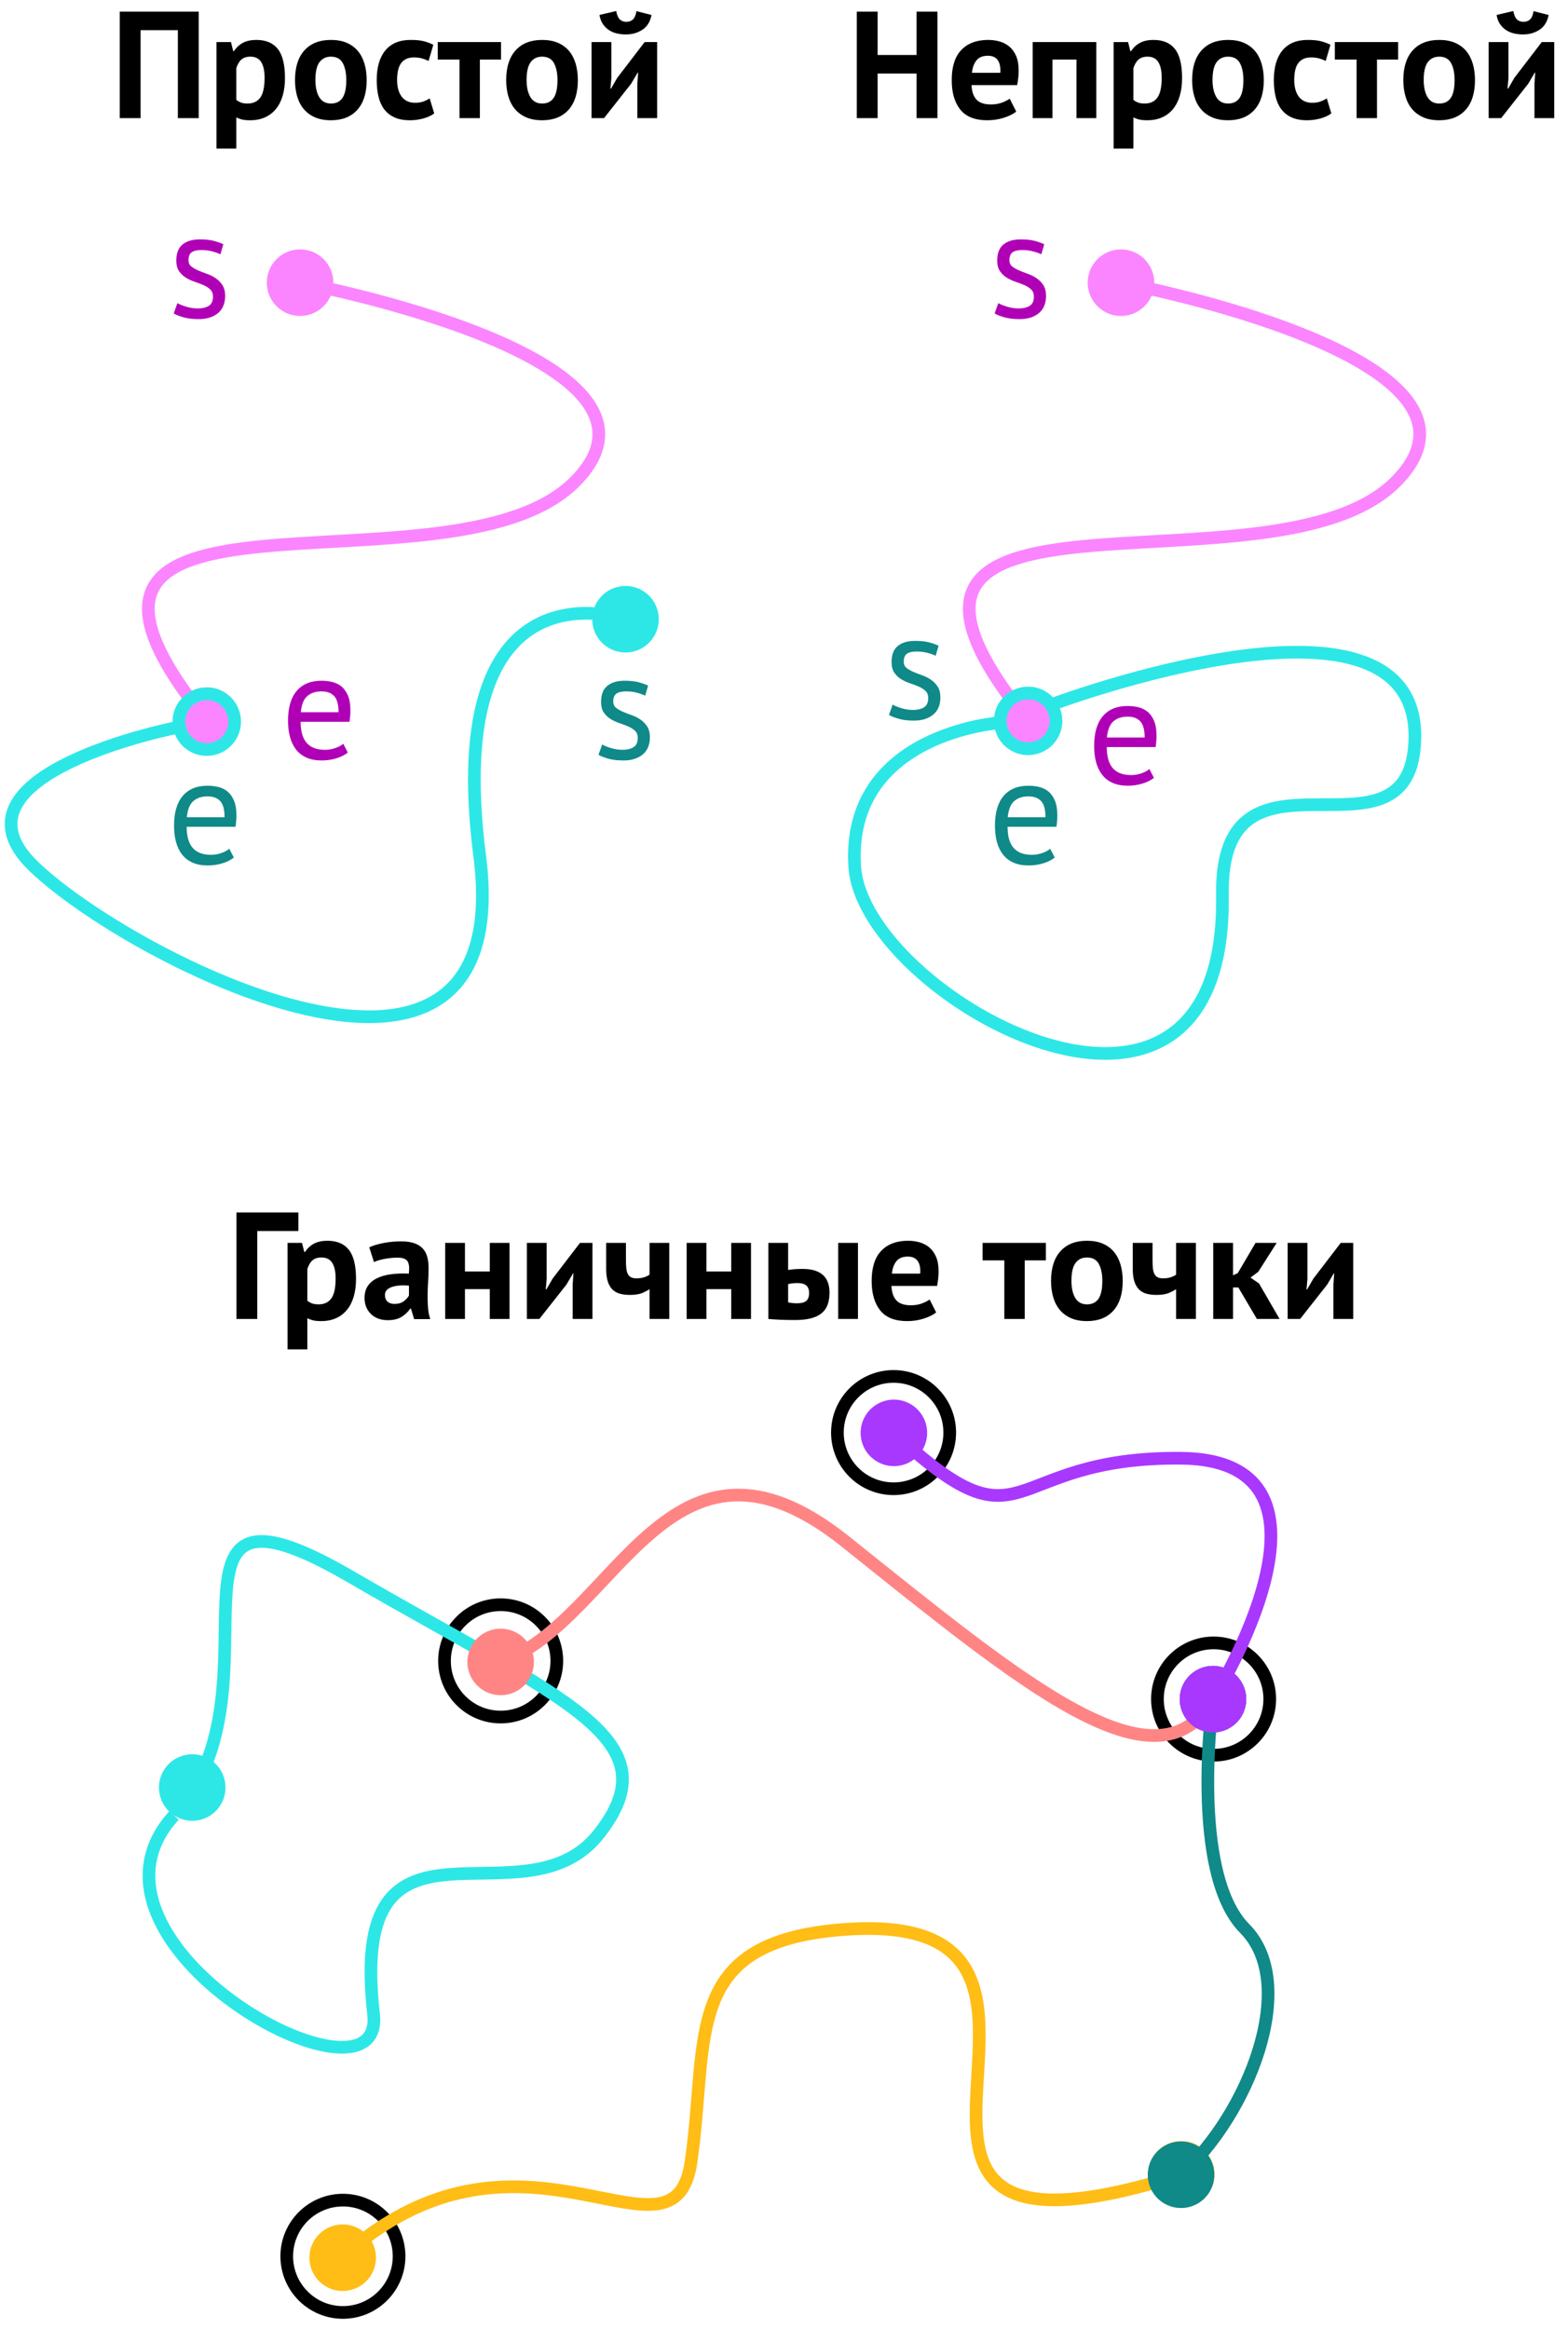 <?xml version="1.0" encoding="UTF-8" standalone="no"?>
<!DOCTYPE svg PUBLIC "-//W3C//DTD SVG 1.1//EN" "http://www.w3.org/Graphics/SVG/1.1/DTD/svg11.dtd">
<svg width="100%" height="100%" viewBox="0 0 742 1102" version="1.1" xmlns="http://www.w3.org/2000/svg" xmlns:xlink="http://www.w3.org/1999/xlink" xml:space="preserve" xmlns:serif="http://www.serif.com/" style="fill-rule:evenodd;clip-rule:evenodd;stroke-linejoin:round;stroke-miterlimit:10;">
    <rect id="Spatial-Databases-2" serif:id="Spatial Databases 2" x="-2379.91" y="-210" width="3858" height="5937" style="fill:none;"/>
    <circle cx="236.92" cy="785.886" r="26.576" style="fill:none;stroke:black;stroke-width:6px;"/>
    <circle cx="574.286" cy="803.948" r="26.576" style="fill:none;stroke:black;stroke-width:6px;"/>
    <circle cx="422.85" cy="677.86" r="26.576" style="fill:none;stroke:black;stroke-width:6px;"/>
    <circle cx="162.271" cy="1067.61" r="26.576" style="fill:none;stroke:black;stroke-width:6px;"/>
    <path d="M84.163,14.284L66.523,14.284L66.523,55.9L56.659,55.9L56.659,5.5L94.027,5.5L94.027,55.9L84.163,55.9L84.163,14.284Z" style="fill-rule:nonzero;"/>
    <path d="M102.451,19.9L109.291,19.9L110.371,24.22L110.659,24.22C111.907,22.396 113.383,21.052 115.087,20.188C116.791,19.324 118.867,18.892 121.315,18.892C125.827,18.892 129.211,20.32 131.467,23.176C133.723,26.032 134.851,30.628 134.851,36.964C134.851,40.036 134.491,42.808 133.771,45.28C133.051,47.752 131.983,49.852 130.567,51.58C129.151,53.308 127.423,54.628 125.383,55.54C123.343,56.452 121.003,56.908 118.363,56.908C116.875,56.908 115.651,56.8 114.691,56.584C113.731,56.368 112.771,56.02 111.811,55.54L111.811,70.3L102.451,70.3L102.451,19.9ZM118.507,26.812C116.683,26.812 115.255,27.268 114.223,28.18C113.191,29.092 112.387,30.46 111.811,32.284L111.811,47.26C112.483,47.788 113.215,48.208 114.007,48.52C114.799,48.832 115.843,48.988 117.139,48.988C119.827,48.988 121.843,48.04 123.187,46.144C124.531,44.248 125.203,41.116 125.203,36.748C125.203,33.58 124.675,31.132 123.619,29.404C122.563,27.676 120.859,26.812 118.507,26.812Z" style="fill-rule:nonzero;"/>
    <path d="M139.603,37.9C139.603,31.804 141.091,27.112 144.067,23.824C147.043,20.536 151.219,18.892 156.595,18.892C159.475,18.892 161.971,19.348 164.083,20.26C166.195,21.172 167.947,22.456 169.339,24.112C170.731,25.768 171.775,27.772 172.471,30.124C173.167,32.476 173.515,35.068 173.515,37.9C173.515,43.996 172.039,48.688 169.087,51.976C166.135,55.264 161.971,56.908 156.595,56.908C153.715,56.908 151.219,56.452 149.107,55.54C146.995,54.628 145.231,53.344 143.815,51.688C142.399,50.032 141.343,48.028 140.647,45.676C139.951,43.324 139.603,40.732 139.603,37.9ZM149.251,37.9C149.251,39.484 149.395,40.948 149.683,42.292C149.971,43.636 150.403,44.812 150.979,45.82C151.555,46.828 152.311,47.608 153.247,48.16C154.183,48.712 155.299,48.988 156.595,48.988C159.043,48.988 160.867,48.1 162.067,46.324C163.267,44.548 163.867,41.74 163.867,37.9C163.867,34.588 163.315,31.912 162.211,29.872C161.107,27.832 159.235,26.812 156.595,26.812C154.291,26.812 152.491,27.676 151.195,29.404C149.899,31.132 149.251,33.964 149.251,37.9Z" style="fill-rule:nonzero;"/>
    <path d="M205.483,53.668C204.043,54.724 202.303,55.528 200.263,56.08C198.223,56.632 196.123,56.908 193.963,56.908C191.083,56.908 188.647,56.452 186.655,55.54C184.663,54.628 183.043,53.344 181.795,51.688C180.547,50.032 179.647,48.028 179.095,45.676C178.543,43.324 178.267,40.732 178.267,37.9C178.267,31.804 179.635,27.112 182.371,23.824C185.107,20.536 189.091,18.892 194.323,18.892C196.963,18.892 199.087,19.108 200.695,19.54C202.303,19.972 203.755,20.524 205.051,21.196L202.819,28.828C201.715,28.3 200.623,27.892 199.543,27.604C198.463,27.316 197.227,27.172 195.835,27.172C193.243,27.172 191.275,28.024 189.931,29.728C188.587,31.432 187.915,34.156 187.915,37.9C187.915,39.436 188.083,40.852 188.419,42.148C188.755,43.444 189.259,44.572 189.931,45.532C190.603,46.492 191.479,47.248 192.559,47.8C193.639,48.352 194.899,48.628 196.339,48.628C197.923,48.628 199.267,48.424 200.371,48.016C201.475,47.608 202.459,47.116 203.323,46.54L205.483,53.668Z" style="fill-rule:nonzero;"/>
    <path d="M237.091,28.18L227.083,28.18L227.083,55.9L217.435,55.9L217.435,28.18L207.139,28.18L207.139,19.9L237.091,19.9L237.091,28.18Z" style="fill-rule:nonzero;"/>
    <path d="M239.539,37.9C239.539,31.804 241.027,27.112 244.003,23.824C246.979,20.536 251.155,18.892 256.531,18.892C259.411,18.892 261.907,19.348 264.019,20.26C266.131,21.172 267.883,22.456 269.275,24.112C270.667,25.768 271.711,27.772 272.407,30.124C273.103,32.476 273.451,35.068 273.451,37.9C273.451,43.996 271.975,48.688 269.023,51.976C266.071,55.264 261.907,56.908 256.531,56.908C253.651,56.908 251.155,56.452 249.043,55.54C246.931,54.628 245.167,53.344 243.751,51.688C242.335,50.032 241.279,48.028 240.583,45.676C239.887,43.324 239.539,40.732 239.539,37.9ZM249.187,37.9C249.187,39.484 249.331,40.948 249.619,42.292C249.907,43.636 250.339,44.812 250.915,45.82C251.491,46.828 252.247,47.608 253.183,48.16C254.119,48.712 255.235,48.988 256.531,48.988C258.979,48.988 260.803,48.1 262.003,46.324C263.203,44.548 263.803,41.74 263.803,37.9C263.803,34.588 263.251,31.912 262.147,29.872C261.043,27.832 259.171,26.812 256.531,26.812C254.227,26.812 252.427,27.676 251.131,29.404C249.835,31.132 249.187,33.964 249.187,37.9Z" style="fill-rule:nonzero;"/>
    <path d="M301.603,39.484L301.963,34.372L301.747,34.372L298.651,39.628L285.835,55.9L279.931,55.9L279.931,19.9L289.291,19.9L289.291,37.036L288.859,41.932L289.147,41.932L292.099,36.82L305.059,19.9L310.963,19.9L310.963,55.9L301.603,55.9L301.603,39.484ZM291.595,5.212C291.931,7.084 292.495,8.404 293.287,9.172C294.079,9.94 295.099,10.324 296.347,10.324C297.691,10.324 298.759,9.94 299.551,9.172C300.343,8.404 300.883,7.108 301.171,5.284L308.299,7.084C307.723,10.204 306.307,12.52 304.051,14.032C301.795,15.544 299.155,16.3 296.131,16.3C294.643,16.3 293.203,16.132 291.811,15.796C290.419,15.46 289.171,14.92 288.067,14.176C286.963,13.432 286.027,12.484 285.259,11.332C284.491,10.18 283.963,8.764 283.675,7.084L291.595,5.212Z" style="fill-rule:nonzero;"/>
    <path d="M433.74,34.804L415.308,34.804L415.308,55.9L405.444,55.9L405.444,5.5L415.308,5.5L415.308,26.02L433.74,26.02L433.74,5.5L443.604,5.5L443.604,55.9L433.74,55.9L433.74,34.804Z" style="fill-rule:nonzero;"/>
    <path d="M480.9,52.804C479.46,53.956 477.504,54.928 475.032,55.72C472.56,56.512 469.932,56.908 467.148,56.908C461.34,56.908 457.092,55.216 454.404,51.832C451.716,48.448 450.372,43.804 450.372,37.9C450.372,31.564 451.884,26.812 454.908,23.644C457.932,20.476 462.18,18.892 467.652,18.892C469.476,18.892 471.252,19.132 472.98,19.612C474.708,20.092 476.244,20.884 477.588,21.988C478.932,23.092 480.012,24.58 480.828,26.452C481.644,28.324 482.052,30.652 482.052,33.436C482.052,34.444 481.992,35.524 481.872,36.676C481.752,37.828 481.572,39.028 481.332,40.276L459.732,40.276C459.876,43.3 460.656,45.58 462.072,47.116C463.488,48.652 465.78,49.42 468.948,49.42C470.916,49.42 472.68,49.12 474.24,48.52C475.8,47.92 476.988,47.308 477.804,46.684L480.9,52.804ZM467.508,26.38C465.06,26.38 463.248,27.112 462.072,28.576C460.896,30.04 460.188,31.996 459.948,34.444L473.34,34.444C473.532,31.852 473.136,29.86 472.152,28.468C471.168,27.076 469.62,26.38 467.508,26.38Z" style="fill-rule:nonzero;"/>
    <path d="M509.412,28.18L498.036,28.18L498.036,55.9L488.676,55.9L488.676,19.9L518.772,19.9L518.772,55.9L509.412,55.9L509.412,28.18Z" style="fill-rule:nonzero;"/>
    <path d="M526.98,19.9L533.82,19.9L534.9,24.22L535.188,24.22C536.436,22.396 537.912,21.052 539.616,20.188C541.32,19.324 543.396,18.892 545.844,18.892C550.356,18.892 553.74,20.32 555.996,23.176C558.252,26.032 559.38,30.628 559.38,36.964C559.38,40.036 559.02,42.808 558.3,45.28C557.58,47.752 556.512,49.852 555.096,51.58C553.68,53.308 551.952,54.628 549.912,55.54C547.872,56.452 545.532,56.908 542.892,56.908C541.404,56.908 540.18,56.8 539.22,56.584C538.26,56.368 537.3,56.02 536.34,55.54L536.34,70.3L526.98,70.3L526.98,19.9ZM543.036,26.812C541.212,26.812 539.784,27.268 538.752,28.18C537.72,29.092 536.916,30.46 536.34,32.284L536.34,47.26C537.012,47.788 537.744,48.208 538.536,48.52C539.328,48.832 540.372,48.988 541.668,48.988C544.356,48.988 546.372,48.04 547.716,46.144C549.06,44.248 549.732,41.116 549.732,36.748C549.732,33.58 549.204,31.132 548.148,29.404C547.092,27.676 545.388,26.812 543.036,26.812Z" style="fill-rule:nonzero;"/>
    <path d="M564.132,37.9C564.132,31.804 565.62,27.112 568.596,23.824C571.572,20.536 575.748,18.892 581.124,18.892C584.004,18.892 586.5,19.348 588.612,20.26C590.724,21.172 592.476,22.456 593.868,24.112C595.26,25.768 596.304,27.772 597,30.124C597.696,32.476 598.044,35.068 598.044,37.9C598.044,43.996 596.568,48.688 593.616,51.976C590.664,55.264 586.5,56.908 581.124,56.908C578.244,56.908 575.748,56.452 573.636,55.54C571.524,54.628 569.76,53.344 568.344,51.688C566.928,50.032 565.872,48.028 565.176,45.676C564.48,43.324 564.132,40.732 564.132,37.9ZM573.78,37.9C573.78,39.484 573.924,40.948 574.212,42.292C574.5,43.636 574.932,44.812 575.508,45.82C576.084,46.828 576.84,47.608 577.776,48.16C578.712,48.712 579.828,48.988 581.124,48.988C583.572,48.988 585.396,48.1 586.596,46.324C587.796,44.548 588.396,41.74 588.396,37.9C588.396,34.588 587.844,31.912 586.74,29.872C585.636,27.832 583.764,26.812 581.124,26.812C578.82,26.812 577.02,27.676 575.724,29.404C574.428,31.132 573.78,33.964 573.78,37.9Z" style="fill-rule:nonzero;"/>
    <path d="M630.012,53.668C628.572,54.724 626.832,55.528 624.792,56.08C622.752,56.632 620.652,56.908 618.492,56.908C615.612,56.908 613.176,56.452 611.184,55.54C609.192,54.628 607.572,53.344 606.324,51.688C605.076,50.032 604.176,48.028 603.624,45.676C603.072,43.324 602.796,40.732 602.796,37.9C602.796,31.804 604.164,27.112 606.9,23.824C609.636,20.536 613.62,18.892 618.852,18.892C621.492,18.892 623.616,19.108 625.224,19.54C626.832,19.972 628.284,20.524 629.58,21.196L627.348,28.828C626.244,28.3 625.152,27.892 624.072,27.604C622.992,27.316 621.756,27.172 620.364,27.172C617.772,27.172 615.804,28.024 614.46,29.728C613.116,31.432 612.444,34.156 612.444,37.9C612.444,39.436 612.612,40.852 612.948,42.148C613.284,43.444 613.788,44.572 614.46,45.532C615.132,46.492 616.008,47.248 617.088,47.8C618.168,48.352 619.428,48.628 620.868,48.628C622.452,48.628 623.796,48.424 624.9,48.016C626.004,47.608 626.988,47.116 627.852,46.54L630.012,53.668Z" style="fill-rule:nonzero;"/>
    <path d="M661.62,28.18L651.612,28.18L651.612,55.9L641.964,55.9L641.964,28.18L631.668,28.18L631.668,19.9L661.62,19.9L661.62,28.18Z" style="fill-rule:nonzero;"/>
    <path d="M664.068,37.9C664.068,31.804 665.556,27.112 668.532,23.824C671.508,20.536 675.684,18.892 681.06,18.892C683.94,18.892 686.436,19.348 688.548,20.26C690.66,21.172 692.412,22.456 693.804,24.112C695.196,25.768 696.24,27.772 696.936,30.124C697.632,32.476 697.98,35.068 697.98,37.9C697.98,43.996 696.504,48.688 693.552,51.976C690.6,55.264 686.436,56.908 681.06,56.908C678.18,56.908 675.684,56.452 673.572,55.54C671.46,54.628 669.696,53.344 668.28,51.688C666.864,50.032 665.808,48.028 665.112,45.676C664.416,43.324 664.068,40.732 664.068,37.9ZM673.716,37.9C673.716,39.484 673.86,40.948 674.148,42.292C674.436,43.636 674.868,44.812 675.444,45.82C676.02,46.828 676.776,47.608 677.712,48.16C678.648,48.712 679.764,48.988 681.06,48.988C683.508,48.988 685.332,48.1 686.532,46.324C687.732,44.548 688.332,41.74 688.332,37.9C688.332,34.588 687.78,31.912 686.676,29.872C685.572,27.832 683.7,26.812 681.06,26.812C678.756,26.812 676.956,27.676 675.66,29.404C674.364,31.132 673.716,33.964 673.716,37.9Z" style="fill-rule:nonzero;"/>
    <path d="M726.132,39.484L726.492,34.372L726.276,34.372L723.18,39.628L710.364,55.9L704.46,55.9L704.46,19.9L713.82,19.9L713.82,37.036L713.388,41.932L713.676,41.932L716.628,36.82L729.588,19.9L735.492,19.9L735.492,55.9L726.132,55.9L726.132,39.484ZM716.124,5.212C716.46,7.084 717.024,8.404 717.816,9.172C718.608,9.94 719.628,10.324 720.876,10.324C722.22,10.324 723.288,9.94 724.08,9.172C724.872,8.404 725.412,7.108 725.7,5.284L732.828,7.084C732.252,10.204 730.836,12.52 728.58,14.032C726.324,15.544 723.684,16.3 720.66,16.3C719.172,16.3 717.732,16.132 716.34,15.796C714.948,15.46 713.7,14.92 712.596,14.176C711.492,13.432 710.556,12.484 709.788,11.332C709.02,10.18 708.492,8.764 708.204,7.084L716.124,5.212Z" style="fill-rule:nonzero;"/>
    <path d="M141.186,582.484L121.746,582.484L121.746,624.1L111.882,624.1L111.882,573.7L141.186,573.7L141.186,582.484Z" style="fill-rule:nonzero;"/>
    <path d="M136.074,588.1L142.914,588.1L143.994,592.42L144.282,592.42C145.53,590.596 147.006,589.252 148.71,588.388C150.414,587.524 152.49,587.092 154.938,587.092C159.45,587.092 162.834,588.52 165.09,591.376C167.346,594.232 168.474,598.828 168.474,605.164C168.474,608.236 168.114,611.008 167.394,613.48C166.674,615.952 165.606,618.052 164.19,619.78C162.774,621.508 161.046,622.828 159.006,623.74C156.966,624.652 154.626,625.108 151.986,625.108C150.498,625.108 149.274,625 148.314,624.784C147.354,624.568 146.394,624.22 145.434,623.74L145.434,638.5L136.074,638.5L136.074,588.1ZM152.13,595.012C150.306,595.012 148.878,595.468 147.846,596.38C146.814,597.292 146.01,598.66 145.434,600.484L145.434,615.46C146.106,615.988 146.838,616.408 147.63,616.72C148.422,617.032 149.466,617.188 150.762,617.188C153.45,617.188 155.466,616.24 156.81,614.344C158.154,612.448 158.826,609.316 158.826,604.948C158.826,601.78 158.298,599.332 157.242,597.604C156.186,595.876 154.482,595.012 152.13,595.012Z" style="fill-rule:nonzero;"/>
    <path d="M174.738,590.188C176.658,589.324 178.938,588.64 181.578,588.136C184.218,587.632 186.978,587.38 189.858,587.38C192.354,587.38 194.442,587.68 196.122,588.28C197.802,588.88 199.134,589.732 200.118,590.836C201.102,591.94 201.798,593.26 202.206,594.796C202.614,596.332 202.818,598.06 202.818,599.98C202.818,602.092 202.746,604.216 202.602,606.352C202.458,608.488 202.374,610.588 202.35,612.652C202.326,614.716 202.386,616.72 202.53,618.664C202.674,620.608 203.034,622.444 203.61,624.172L195.978,624.172L194.466,619.204L194.106,619.204C193.146,620.692 191.814,621.976 190.11,623.056C188.406,624.136 186.21,624.676 183.522,624.676C181.842,624.676 180.33,624.424 178.986,623.92C177.642,623.416 176.49,622.696 175.53,621.76C174.57,620.824 173.826,619.72 173.298,618.448C172.77,617.176 172.506,615.748 172.506,614.164C172.506,611.956 172.998,610.096 173.982,608.584C174.966,607.072 176.382,605.848 178.23,604.912C180.078,603.976 182.286,603.328 184.854,602.968C187.422,602.608 190.29,602.5 193.458,602.644C193.794,599.956 193.602,598.024 192.882,596.848C192.162,595.672 190.554,595.084 188.058,595.084C186.186,595.084 184.206,595.276 182.118,595.66C180.03,596.044 178.314,596.548 176.97,597.172L174.738,590.188ZM186.618,616.972C188.49,616.972 189.978,616.552 191.082,615.712C192.186,614.872 193.002,613.972 193.53,613.012L193.53,608.332C192.042,608.188 190.614,608.164 189.246,608.26C187.878,608.356 186.666,608.572 185.61,608.908C184.554,609.244 183.714,609.724 183.09,610.348C182.466,610.972 182.154,611.764 182.154,612.724C182.154,614.068 182.55,615.112 183.342,615.856C184.134,616.6 185.226,616.972 186.618,616.972Z" style="fill-rule:nonzero;"/>
    <path d="M231.762,609.988L220.026,609.988L220.026,624.1L210.666,624.1L210.666,588.1L220.026,588.1L220.026,601.636L231.762,601.636L231.762,588.1L241.122,588.1L241.122,624.1L231.762,624.1L231.762,609.988Z" style="fill-rule:nonzero;"/>
    <path d="M271.002,607.684L271.362,602.572L271.146,602.572L268.05,607.828L255.234,624.1L249.33,624.1L249.33,588.1L258.69,588.1L258.69,605.236L258.258,610.132L258.546,610.132L261.498,605.02L274.458,588.1L280.362,588.1L280.362,624.1L271.002,624.1L271.002,607.684Z" style="fill-rule:nonzero;"/>
    <path d="M296.202,588.1L296.202,596.308C296.202,597.796 296.262,599.08 296.382,600.16C296.502,601.24 296.742,602.128 297.102,602.824C297.462,603.52 297.966,604.036 298.614,604.372C299.262,604.708 300.114,604.876 301.17,604.876C302.562,604.876 303.774,604.708 304.806,604.372C305.838,604.036 306.69,603.628 307.362,603.148L307.362,588.1L316.722,588.1L316.722,624.1L307.362,624.1L307.362,609.988C306.642,610.516 305.538,611.104 304.05,611.752C302.562,612.4 300.57,612.724 298.074,612.724C296.298,612.724 294.714,612.532 293.322,612.148C291.93,611.764 290.754,611.092 289.794,610.132C288.834,609.172 288.102,607.9 287.598,606.316C287.094,604.732 286.842,602.74 286.842,600.34L286.842,588.1L296.202,588.1Z" style="fill-rule:nonzero;"/>
    <path d="M346.026,609.988L334.29,609.988L334.29,624.1L324.93,624.1L324.93,588.1L334.29,588.1L334.29,601.636L346.026,601.636L346.026,588.1L355.386,588.1L355.386,624.1L346.026,624.1L346.026,609.988Z" style="fill-rule:nonzero;"/>
    <path d="M372.954,616.252C374.394,616.54 375.762,616.684 377.058,616.684C379.218,616.684 380.73,616.288 381.594,615.496C382.458,614.704 382.89,613.468 382.89,611.788C382.89,610.252 382.458,609.088 381.594,608.296C380.73,607.504 379.29,607.108 377.274,607.108C375.69,607.108 374.25,607.276 372.954,607.612L372.954,616.252ZM372.954,600.916C374.106,600.724 375.27,600.592 376.446,600.52C377.622,600.448 378.69,600.412 379.65,600.412C382.098,600.412 384.138,600.688 385.77,601.24C387.402,601.792 388.722,602.572 389.73,603.58C390.738,604.588 391.458,605.776 391.89,607.144C392.322,608.512 392.538,609.988 392.538,611.572C392.538,613.732 392.25,615.628 391.674,617.26C391.098,618.892 390.162,620.248 388.866,621.328C387.57,622.408 385.89,623.224 383.826,623.776C381.762,624.328 379.218,624.604 376.194,624.604C373.458,624.604 371.094,624.556 369.102,624.46C367.11,624.364 365.274,624.244 363.594,624.1L363.594,588.1L372.954,588.1L372.954,600.916ZM396.642,588.1L406.002,588.1L406.002,624.1L396.642,624.1L396.642,588.1Z" style="fill-rule:nonzero;"/>
    <path d="M443.01,621.004C441.57,622.156 439.614,623.128 437.142,623.92C434.67,624.712 432.042,625.108 429.258,625.108C423.45,625.108 419.202,623.416 416.514,620.032C413.826,616.648 412.482,612.004 412.482,606.1C412.482,599.764 413.994,595.012 417.018,591.844C420.042,588.676 424.29,587.092 429.762,587.092C431.586,587.092 433.362,587.332 435.09,587.812C436.818,588.292 438.354,589.084 439.698,590.188C441.042,591.292 442.122,592.78 442.938,594.652C443.754,596.524 444.162,598.852 444.162,601.636C444.162,602.644 444.102,603.724 443.982,604.876C443.862,606.028 443.682,607.228 443.442,608.476L421.842,608.476C421.986,611.5 422.766,613.78 424.182,615.316C425.598,616.852 427.89,617.62 431.058,617.62C433.026,617.62 434.79,617.32 436.35,616.72C437.91,616.12 439.098,615.508 439.914,614.884L443.01,621.004ZM429.618,594.58C427.17,594.58 425.358,595.312 424.182,596.776C423.006,598.24 422.298,600.196 422.058,602.644L435.45,602.644C435.642,600.052 435.246,598.06 434.262,596.668C433.278,595.276 431.73,594.58 429.618,594.58Z" style="fill-rule:nonzero;"/>
    <path d="M494.922,596.38L484.914,596.38L484.914,624.1L475.266,624.1L475.266,596.38L464.97,596.38L464.97,588.1L494.922,588.1L494.922,596.38Z" style="fill-rule:nonzero;"/>
    <path d="M497.37,606.1C497.37,600.004 498.858,595.312 501.834,592.024C504.81,588.736 508.986,587.092 514.362,587.092C517.242,587.092 519.738,587.548 521.85,588.46C523.962,589.372 525.714,590.656 527.106,592.312C528.498,593.968 529.542,595.972 530.238,598.324C530.934,600.676 531.282,603.268 531.282,606.1C531.282,612.196 529.806,616.888 526.854,620.176C523.902,623.464 519.738,625.108 514.362,625.108C511.482,625.108 508.986,624.652 506.874,623.74C504.762,622.828 502.998,621.544 501.582,619.888C500.166,618.232 499.11,616.228 498.414,613.876C497.718,611.524 497.37,608.932 497.37,606.1ZM507.018,606.1C507.018,607.684 507.162,609.148 507.45,610.492C507.738,611.836 508.17,613.012 508.746,614.02C509.322,615.028 510.078,615.808 511.014,616.36C511.95,616.912 513.066,617.188 514.362,617.188C516.81,617.188 518.634,616.3 519.834,614.524C521.034,612.748 521.634,609.94 521.634,606.1C521.634,602.788 521.082,600.112 519.978,598.072C518.874,596.032 517.002,595.012 514.362,595.012C512.058,595.012 510.258,595.876 508.962,597.604C507.666,599.332 507.018,602.164 507.018,606.1Z" style="fill-rule:nonzero;"/>
    <path d="M545.394,588.1L545.394,596.308C545.394,597.796 545.454,599.08 545.574,600.16C545.694,601.24 545.934,602.128 546.294,602.824C546.654,603.52 547.158,604.036 547.806,604.372C548.454,604.708 549.306,604.876 550.362,604.876C551.754,604.876 552.966,604.708 553.998,604.372C555.03,604.036 555.882,603.628 556.554,603.148L556.554,588.1L565.914,588.1L565.914,624.1L556.554,624.1L556.554,609.988C555.834,610.516 554.73,611.104 553.242,611.752C551.754,612.4 549.762,612.724 547.266,612.724C545.49,612.724 543.906,612.532 542.514,612.148C541.122,611.764 539.946,611.092 538.986,610.132C538.026,609.172 537.294,607.9 536.79,606.316C536.286,604.732 536.034,602.74 536.034,600.34L536.034,588.1L545.394,588.1Z" style="fill-rule:nonzero;"/>
    <path d="M586.002,609.196L583.482,609.196L583.482,624.1L574.122,624.1L574.122,588.1L583.482,588.1L583.482,603.436L585.714,602.428L594.138,588.1L604.146,588.1L595.434,601.78L591.762,604.516L595.794,607.324L605.514,624.1L594.786,624.1L586.002,609.196Z" style="fill-rule:nonzero;"/>
    <path d="M631.002,607.684L631.362,602.572L631.146,602.572L628.05,607.828L615.234,624.1L609.33,624.1L609.33,588.1L618.69,588.1L618.69,605.236L618.258,610.132L618.546,610.132L621.498,605.02L634.458,588.1L640.362,588.1L640.362,624.1L631.002,624.1L631.002,607.684Z" style="fill-rule:nonzero;"/>
    <path d="M100.788,140.344C100.788,138.904 100.356,137.776 99.492,136.96C98.628,136.144 97.56,135.46 96.288,134.908C95.016,134.356 93.624,133.828 92.112,133.324C90.6,132.82 89.208,132.172 87.936,131.38C86.664,130.588 85.596,129.568 84.732,128.32C83.868,127.072 83.436,125.392 83.436,123.28C83.436,119.824 84.42,117.292 86.388,115.684C88.356,114.076 91.092,113.272 94.596,113.272C97.188,113.272 99.36,113.5 101.112,113.956C102.864,114.412 104.388,114.952 105.684,115.576L104.316,120.328C103.212,119.8 101.88,119.332 100.32,118.924C98.76,118.516 97.092,118.312 95.316,118.312C93.204,118.312 91.656,118.672 90.672,119.392C89.688,120.112 89.196,121.36 89.196,123.136C89.196,124.384 89.628,125.356 90.492,126.052C91.356,126.748 92.424,127.372 93.696,127.924C94.968,128.476 96.36,129.016 97.872,129.544C99.384,130.072 100.776,130.768 102.048,131.632C103.32,132.496 104.388,133.588 105.252,134.908C106.116,136.228 106.548,137.968 106.548,140.128C106.548,141.664 106.296,143.104 105.792,144.448C105.288,145.792 104.508,146.944 103.452,147.904C102.396,148.864 101.088,149.62 99.528,150.172C97.968,150.724 96.132,151 94.02,151C91.284,151 88.956,150.736 87.036,150.208C85.116,149.68 83.508,149.056 82.212,148.336L83.94,143.44C85.044,144.064 86.484,144.64 88.26,145.168C90.036,145.696 91.836,145.96 93.66,145.96C95.724,145.96 97.428,145.552 98.772,144.736C100.116,143.92 100.788,142.456 100.788,140.344Z" style="fill:rgb(176,0,182);fill-rule:nonzero;"/>
    <path d="M489.251,140.344C489.251,138.904 488.819,137.776 487.955,136.96C487.091,136.144 486.023,135.46 484.751,134.908C483.479,134.356 482.087,133.828 480.575,133.324C479.063,132.82 477.671,132.172 476.399,131.38C475.127,130.588 474.059,129.568 473.195,128.32C472.331,127.072 471.899,125.392 471.899,123.28C471.899,119.824 472.883,117.292 474.851,115.684C476.819,114.076 479.555,113.272 483.059,113.272C485.651,113.272 487.823,113.5 489.575,113.956C491.327,114.412 492.851,114.952 494.147,115.576L492.779,120.328C491.675,119.8 490.343,119.332 488.783,118.924C487.223,118.516 485.555,118.312 483.779,118.312C481.667,118.312 480.119,118.672 479.135,119.392C478.151,120.112 477.659,121.36 477.659,123.136C477.659,124.384 478.091,125.356 478.955,126.052C479.819,126.748 480.887,127.372 482.159,127.924C483.431,128.476 484.823,129.016 486.335,129.544C487.847,130.072 489.239,130.768 490.511,131.632C491.783,132.496 492.851,133.588 493.715,134.908C494.579,136.228 495.011,137.968 495.011,140.128C495.011,141.664 494.759,143.104 494.255,144.448C493.751,145.792 492.971,146.944 491.915,147.904C490.859,148.864 489.551,149.62 487.991,150.172C486.431,150.724 484.595,151 482.483,151C479.747,151 477.419,150.736 475.499,150.208C473.579,149.68 471.971,149.056 470.675,148.336L472.403,143.44C473.507,144.064 474.947,144.64 476.723,145.168C478.499,145.696 480.299,145.96 482.123,145.96C484.187,145.96 485.891,145.552 487.235,144.736C488.579,143.92 489.251,142.456 489.251,140.344Z" style="fill:rgb(176,0,182);fill-rule:nonzero;"/>
    <path d="M164.594,356.089C163.154,357.241 161.342,358.153 159.158,358.825C156.974,359.497 154.658,359.833 152.21,359.833C149.474,359.833 147.098,359.389 145.082,358.501C143.066,357.613 141.41,356.341 140.114,354.685C138.818,353.029 137.858,351.049 137.234,348.745C136.61,346.441 136.298,343.849 136.298,340.969C136.298,334.825 137.666,330.145 140.402,326.929C143.138,323.713 147.05,322.105 152.138,322.105C153.77,322.105 155.402,322.285 157.034,322.645C158.666,323.005 160.13,323.689 161.426,324.697C162.722,325.705 163.778,327.133 164.594,328.981C165.41,330.829 165.818,333.265 165.818,336.289C165.818,337.873 165.674,339.625 165.386,341.545L142.274,341.545C142.274,343.657 142.49,345.529 142.922,347.161C143.354,348.793 144.026,350.173 144.938,351.301C145.85,352.429 147.038,353.293 148.502,353.893C149.966,354.493 151.754,354.793 153.866,354.793C155.498,354.793 157.13,354.505 158.762,353.929C160.394,353.353 161.618,352.681 162.434,351.913L164.594,356.089ZM152.21,327.145C149.378,327.145 147.11,327.889 145.406,329.377C143.702,330.865 142.682,333.409 142.346,337.009L160.202,337.009C160.202,333.361 159.506,330.805 158.114,329.341C156.722,327.877 154.754,327.145 152.21,327.145Z" style="fill:rgb(176,0,182);fill-rule:nonzero;"/>
    <path d="M546.057,368.041C544.617,369.193 542.805,370.105 540.621,370.777C538.437,371.449 536.121,371.785 533.673,371.785C530.937,371.785 528.561,371.341 526.545,370.453C524.529,369.565 522.873,368.293 521.577,366.637C520.281,364.981 519.321,363.001 518.697,360.697C518.073,358.393 517.761,355.801 517.761,352.921C517.761,346.777 519.129,342.097 521.865,338.881C524.601,335.665 528.513,334.057 533.601,334.057C535.233,334.057 536.865,334.237 538.497,334.597C540.129,334.957 541.593,335.641 542.889,336.649C544.185,337.657 545.241,339.085 546.057,340.933C546.873,342.781 547.281,345.217 547.281,348.241C547.281,349.825 547.137,351.577 546.849,353.497L523.737,353.497C523.737,355.609 523.953,357.481 524.385,359.113C524.817,360.745 525.489,362.125 526.401,363.253C527.313,364.381 528.501,365.245 529.965,365.845C531.429,366.445 533.217,366.745 535.329,366.745C536.961,366.745 538.593,366.457 540.225,365.881C541.857,365.305 543.081,364.633 543.897,363.865L546.057,368.041ZM533.673,339.097C530.841,339.097 528.573,339.841 526.869,341.329C525.165,342.817 524.145,345.361 523.809,348.961L541.665,348.961C541.665,345.313 540.969,342.757 539.577,341.293C538.185,339.829 536.217,339.097 533.673,339.097Z" style="fill:rgb(176,0,182);fill-rule:nonzero;"/>
    <path d="M110.658,405.769C109.218,406.921 107.406,407.833 105.222,408.505C103.038,409.177 100.722,409.513 98.274,409.513C95.538,409.513 93.162,409.069 91.146,408.181C89.13,407.293 87.474,406.021 86.178,404.365C84.882,402.709 83.922,400.729 83.298,398.425C82.674,396.121 82.362,393.529 82.362,390.649C82.362,384.505 83.73,379.825 86.466,376.609C89.202,373.393 93.114,371.785 98.202,371.785C99.834,371.785 101.466,371.965 103.098,372.325C104.73,372.685 106.194,373.369 107.49,374.377C108.786,375.385 109.842,376.813 110.658,378.661C111.474,380.509 111.882,382.945 111.882,385.969C111.882,387.553 111.738,389.305 111.45,391.225L88.338,391.225C88.338,393.337 88.554,395.209 88.986,396.841C89.418,398.473 90.09,399.853 91.002,400.981C91.914,402.109 93.102,402.973 94.566,403.573C96.03,404.173 97.818,404.473 99.93,404.473C101.562,404.473 103.194,404.185 104.826,403.609C106.458,403.033 107.682,402.361 108.498,401.593L110.658,405.769ZM98.274,376.825C95.442,376.825 93.174,377.569 91.47,379.057C89.766,380.545 88.746,383.089 88.41,386.689L106.266,386.689C106.266,383.041 105.57,380.485 104.178,379.021C102.786,377.557 100.818,376.825 98.274,376.825Z" style="fill:rgb(16,137,137);fill-rule:nonzero;"/>
    <path d="M499.12,405.769C497.68,406.921 495.868,407.833 493.684,408.505C491.5,409.177 489.184,409.513 486.736,409.513C484,409.513 481.624,409.069 479.608,408.181C477.592,407.293 475.936,406.021 474.64,404.365C473.344,402.709 472.384,400.729 471.76,398.425C471.136,396.121 470.824,393.529 470.824,390.649C470.824,384.505 472.192,379.825 474.928,376.609C477.664,373.393 481.576,371.785 486.664,371.785C488.296,371.785 489.928,371.965 491.56,372.325C493.192,372.685 494.656,373.369 495.952,374.377C497.248,375.385 498.304,376.813 499.12,378.661C499.936,380.509 500.344,382.945 500.344,385.969C500.344,387.553 500.2,389.305 499.912,391.225L476.8,391.225C476.8,393.337 477.016,395.209 477.448,396.841C477.88,398.473 478.552,399.853 479.464,400.981C480.376,402.109 481.564,402.973 483.028,403.573C484.492,404.173 486.28,404.473 488.392,404.473C490.024,404.473 491.656,404.185 493.288,403.609C494.92,403.033 496.144,402.361 496.96,401.593L499.12,405.769ZM486.736,376.825C483.904,376.825 481.636,377.569 479.932,379.057C478.228,380.545 477.208,383.089 476.872,386.689L494.728,386.689C494.728,383.041 494.032,380.485 492.64,379.021C491.248,377.557 489.28,376.825 486.736,376.825Z" style="fill:rgb(16,137,137);fill-rule:nonzero;"/>
    <path d="M301.788,349.177C301.788,347.737 301.356,346.609 300.492,345.793C299.628,344.977 298.56,344.293 297.288,343.741C296.016,343.189 294.624,342.661 293.112,342.157C291.6,341.653 290.208,341.005 288.936,340.213C287.664,339.421 286.596,338.401 285.732,337.153C284.868,335.905 284.436,334.225 284.436,332.113C284.436,328.657 285.42,326.125 287.388,324.517C289.356,322.909 292.092,322.105 295.596,322.105C298.188,322.105 300.36,322.333 302.112,322.789C303.864,323.245 305.388,323.785 306.684,324.409L305.316,329.161C304.212,328.633 302.88,328.165 301.32,327.757C299.76,327.349 298.092,327.145 296.316,327.145C294.204,327.145 292.656,327.505 291.672,328.225C290.688,328.945 290.196,330.193 290.196,331.969C290.196,333.217 290.628,334.189 291.492,334.885C292.356,335.581 293.424,336.205 294.696,336.757C295.968,337.309 297.36,337.849 298.872,338.377C300.384,338.905 301.776,339.601 303.048,340.465C304.32,341.329 305.388,342.421 306.252,343.741C307.116,345.061 307.548,346.801 307.548,348.961C307.548,350.497 307.296,351.937 306.792,353.281C306.288,354.625 305.508,355.777 304.452,356.737C303.396,357.697 302.088,358.453 300.528,359.005C298.968,359.557 297.132,359.833 295.02,359.833C292.284,359.833 289.956,359.569 288.036,359.041C286.116,358.513 284.508,357.889 283.212,357.169L284.94,352.273C286.044,352.897 287.484,353.473 289.26,354.001C291.036,354.529 292.836,354.793 294.66,354.793C296.724,354.793 298.428,354.385 299.772,353.569C301.116,352.753 301.788,351.289 301.788,349.177Z" style="fill:rgb(16,137,137);fill-rule:nonzero;"/>
    <path d="M439.251,330.313C439.251,328.873 438.819,327.745 437.955,326.929C437.091,326.113 436.023,325.429 434.751,324.877C433.479,324.325 432.087,323.797 430.575,323.293C429.063,322.789 427.671,322.141 426.399,321.349C425.127,320.557 424.059,319.537 423.195,318.289C422.331,317.041 421.899,315.361 421.899,313.249C421.899,309.793 422.883,307.261 424.851,305.653C426.819,304.045 429.555,303.241 433.059,303.241C435.651,303.241 437.823,303.469 439.575,303.925C441.327,304.381 442.851,304.921 444.147,305.545L442.779,310.297C441.675,309.769 440.343,309.301 438.783,308.893C437.223,308.485 435.555,308.281 433.779,308.281C431.667,308.281 430.119,308.641 429.135,309.361C428.151,310.081 427.659,311.329 427.659,313.105C427.659,314.353 428.091,315.325 428.955,316.021C429.819,316.717 430.887,317.341 432.159,317.893C433.431,318.445 434.823,318.985 436.335,319.513C437.847,320.041 439.239,320.737 440.511,321.601C441.783,322.465 442.851,323.557 443.715,324.877C444.579,326.197 445.011,327.937 445.011,330.097C445.011,331.633 444.759,333.073 444.255,334.417C443.751,335.761 442.971,336.913 441.915,337.873C440.859,338.833 439.551,339.589 437.991,340.141C436.431,340.693 434.595,340.969 432.483,340.969C429.747,340.969 427.419,340.705 425.499,340.177C423.579,339.649 421.971,339.025 420.675,338.305L422.403,333.409C423.507,334.033 424.947,334.609 426.723,335.137C428.499,335.665 430.299,335.929 432.123,335.929C434.187,335.929 435.891,335.521 437.235,334.705C438.579,333.889 439.251,332.425 439.251,330.313Z" style="fill:rgb(16,137,137);fill-rule:nonzero;"/>
    <path d="M144.89,118.271C136.345,116.676 128.112,122.318 126.517,130.864C124.922,139.409 130.565,147.641 139.11,149.236C147.655,150.831 155.888,145.188 157.483,136.643C159.078,128.098 153.435,119.866 144.89,118.271Z" style="fill:rgb(251,133,255);"/>
    <path d="M110.099,331.027C115.587,337.769 114.568,347.698 107.826,353.185C101.084,358.672 91.155,357.653 85.668,350.911C80.181,344.169 81.2,334.241 87.942,328.754C94.684,323.267 104.612,324.285 110.099,331.027Z" style="fill:rgb(251,133,255);"/>
    <path d="M142,133.753C142,133.753 330.838,169 272,228C213.162,287 -6.367,212.877 97.884,340.969" style="fill:none;stroke:rgb(251,133,255);stroke-width:6px;"/>
    <path d="M533.353,118.271C524.807,116.676 516.575,122.318 514.98,130.864C513.385,139.409 519.028,147.641 527.573,149.236C536.118,150.831 544.35,145.188 545.945,136.643C547.54,128.098 541.898,119.866 533.353,118.271Z" style="fill:rgb(251,133,255);"/>
    <path d="M498.562,331.027C504.049,337.769 503.03,347.698 496.289,353.185C489.547,358.672 479.618,357.653 474.131,350.911C468.644,344.169 469.663,334.241 476.405,328.754C483.147,323.267 493.075,324.285 498.562,331.027Z" style="fill:rgb(251,133,255);"/>
    <path d="M530.463,133.753C530.463,133.753 719.301,169 660.463,228C601.625,287 382.096,212.877 486.347,340.969" style="fill:none;stroke:rgb(251,133,255);stroke-width:6px;"/>
    <path d="M100.349,354.424C107.502,353.042 112.187,346.112 110.804,338.959C109.421,331.806 102.492,327.121 95.339,328.504C88.186,329.887 83.501,336.816 84.884,343.969C86.266,351.122 93.196,355.807 100.349,354.424Z" style="fill:none;stroke:rgb(45,231,231);stroke-width:6px;stroke-linejoin:miter;"/>
    <path d="M301.242,278.148C309.439,281.041 313.745,290.045 310.852,298.242C307.959,306.439 298.955,310.745 290.758,307.852C282.561,304.959 278.255,295.955 281.148,287.758C284.041,279.561 293.045,275.255 301.242,278.148Z" style="fill:rgb(45,231,231);"/>
    <path d="M84.884,343.969C84.884,343.969 -29.696,366.117 16,410C61.696,453.883 245.317,547.817 227,405C208.683,262.183 296,293 296,293" style="fill:none;stroke:rgb(45,231,231);stroke-width:6px;"/>
    <path d="M487.386,354.273C494.655,353.794 500.168,347.503 499.689,340.234C499.211,332.964 492.92,327.451 485.65,327.93C478.381,328.409 472.868,334.7 473.347,341.969C473.826,349.239 480.116,354.752 487.386,354.273Z" style="fill:none;stroke:rgb(45,231,231);stroke-width:6px;stroke-linejoin:miter;"/>
    <path d="M473.347,341.969C473.347,341.969 400.469,346.771 404.463,410C405.871,432.287 429.365,458.986 458.66,477.184C510.284,509.252 579.922,514.919 578.463,423.513C577.19,343.814 664.821,412.765 669.374,352.921C676.001,265.817 496.011,333.969 496.011,333.969" style="fill:none;stroke:rgb(45,231,231);stroke-width:6px;"/>
    <path d="M77.782,837.202C73.031,844.481 75.083,854.248 82.362,859C89.641,863.752 99.408,861.7 104.16,854.421C108.911,847.142 106.86,837.374 99.581,832.623C92.302,827.871 82.534,829.923 77.782,837.202Z" style="fill:rgb(45,231,231);"/>
    <path d="M96.137,837.898C123.816,776.445 75.55,693.562 165.818,746C267.016,804.788 319.187,822.688 283.212,868C247.237,913.312 164.396,844.977 176.78,953C182.636,1004.09 27.189,919.5 82.362,859" style="fill:none;stroke:rgb(45,231,231);stroke-width:6px;"/>
    <path d="M151.449,1056.74C145.077,1062.65 144.705,1072.63 150.618,1079C156.531,1085.37 166.504,1085.74 172.876,1079.83C179.248,1073.92 179.62,1063.94 173.707,1057.57C167.794,1051.2 157.821,1050.83 151.449,1056.74Z" style="fill:rgb(255,189,21);"/>
    <path d="M554.177,1013.84C562.451,1011.18 571.333,1015.73 574,1024C576.667,1032.27 572.115,1041.16 563.842,1043.82C555.569,1046.49 546.686,1041.94 544.019,1033.66C541.352,1025.39 545.904,1016.51 554.177,1013.84Z" style="fill:rgb(255,189,21);"/>
    <path d="M169.089,1061.86C251.19,996.187 319.029,1077.62 327,1023C335.562,964.334 322.11,918.876 399,913C542.102,902.064 374.412,1083.1 550.015,1031.73" style="fill:none;stroke:rgb(255,189,21);stroke-width:6px;"/>
    <path d="M231.722,771.515C223.517,774.384 219.184,783.375 222.053,791.58C224.921,799.786 233.912,804.119 242.118,801.25C250.324,798.381 254.657,789.39 251.788,781.185C248.919,772.979 239.928,768.646 231.722,771.515Z" style="fill:rgb(255,133,133);"/>
    <path d="M560.326,796.185C564.639,788.638 574.268,786.012 581.815,790.326C589.362,794.639 591.988,804.268 587.674,811.815C583.361,819.362 573.732,821.988 566.185,817.674C558.638,813.361 556.012,803.732 560.326,796.185Z" style="fill:rgb(255,133,133);"/>
    <path d="M236.92,786.383C291.28,767.378 316.557,662.668 400,729.369C483.443,796.069 547.617,850.162 574,804" style="fill:none;stroke:rgb(255,133,133);stroke-width:6px;"/>
    <path d="M589.6,806.165C590.795,797.555 584.775,789.595 576.165,788.4C567.555,787.205 559.595,793.225 558.4,801.835C557.205,810.445 563.225,818.405 571.835,819.6C580.445,820.795 588.405,814.775 589.6,806.165Z" style="fill:rgb(16,137,137);"/>
    <path d="M569.377,1040.78C562.896,1046.57 552.931,1046.01 547.138,1039.53C541.345,1033.05 541.904,1023.08 548.385,1017.29C554.866,1011.5 564.831,1012.06 570.624,1018.54C576.417,1025.02 575.858,1034.98 569.377,1040.78Z" style="fill:rgb(16,137,137);"/>
    <path d="M574,804C574,804 562.629,885.931 589,912.522C615.371,939.114 590.359,1000.9 558.881,1029.03" style="fill:none;stroke:rgb(16,137,137);stroke-width:6px;"/>
    <path d="M560.647,795.648C556.037,803.018 558.278,812.743 565.648,817.353C573.018,821.963 582.743,819.722 587.353,812.352C591.963,804.982 589.722,795.257 582.352,790.647C574.982,786.037 565.257,788.278 560.647,795.648Z" style="fill:rgb(169,56,255);"/>
    <path d="M412.315,689.571C405.929,683.674 405.532,673.701 411.429,667.315C417.326,660.929 427.299,660.532 433.685,666.429C440.071,672.326 440.468,682.299 434.571,688.685C428.674,695.071 418.701,695.468 412.315,689.571Z" style="fill:rgb(169,56,255);"/>
    <path d="M574,804C574,804 644.795,690.815 558.881,690C472.967,689.185 487.108,737.2 423,678" style="fill:none;stroke:rgb(169,56,255);stroke-width:6px;"/>
</svg>
